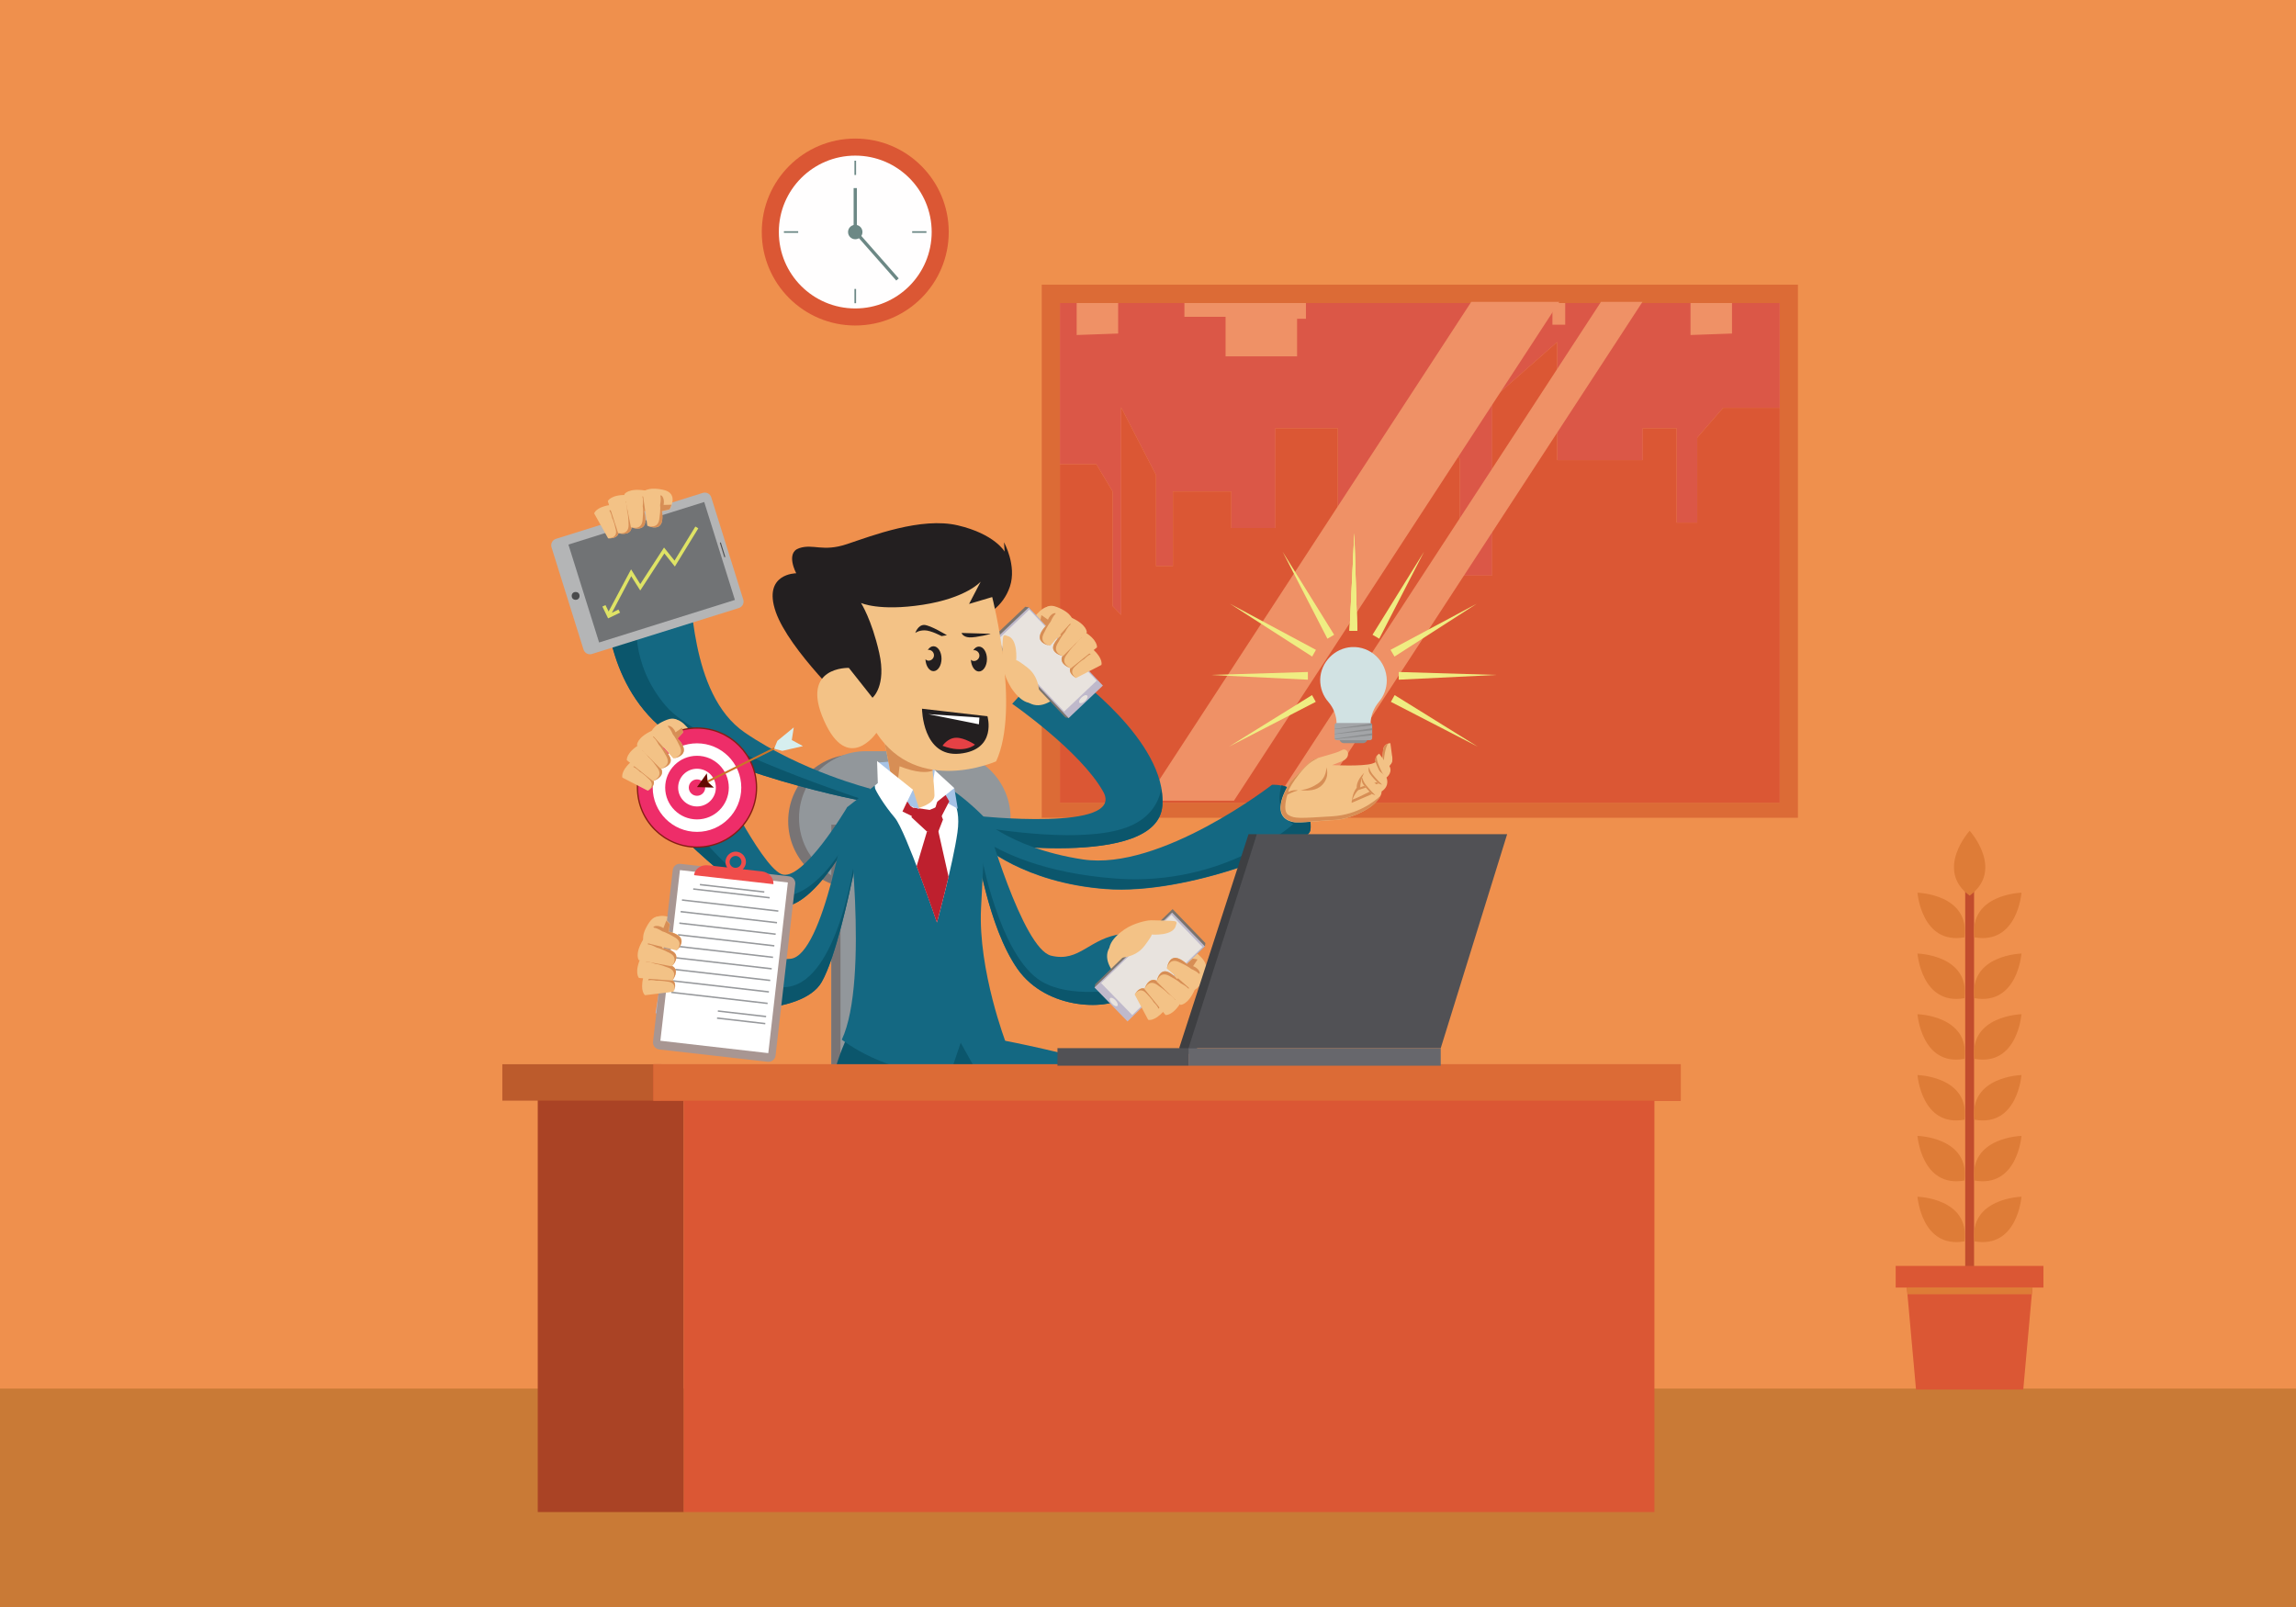 <?xml version="1.0" encoding="utf-8"?>
<!-- Generator: Adobe Illustrator 18.0.0, SVG Export Plug-In . SVG Version: 6.00 Build 0)  -->
<!DOCTYPE svg PUBLIC "-//W3C//DTD SVG 1.1//EN" "http://www.w3.org/Graphics/SVG/1.1/DTD/svg11.dtd">
<svg version="1.1" id="Layer_1" xmlns:x="http://ns.adobe.com/Extensibility/1.0/" xmlns:i="http://ns.adobe.com/AdobeIllustrator/10.0/" xmlns:graph="http://ns.adobe.com/Graphs/1.0/"
	 xmlns="http://www.w3.org/2000/svg" xmlns:xlink="http://www.w3.org/1999/xlink" xmlns:a="http://ns.adobe.com/AdobeSVGViewerExtensions/3.0/"
	 x="0px" y="0px" viewBox="0 0 1400 980" enable-background="new 0 0 1400 980" xml:space="preserve">
<g>
	<rect fill="#EF904D" width="1400" height="980"/>
	<rect y="846.8" fill="#C97A36" width="1400" height="133.2"/>
	<g>
		<rect x="635.2" y="193.6" fill="#EF904D"  a:adobe-blending-mode="multiply" width="466.2" height="330.6"/>
		<rect x="635.2" y="173.6" fill="#DC6B36" width="461.1" height="325.1"/>
		<rect x="646.3" y="184.8" fill="#EF9166" width="438.9" height="304.7"/>
		<g>
			<polygon fill="#DB5747" points="678.4,299.7 678.4,369.6 683.6,375 683.6,248.4 704.9,289.7 704.9,345.2 715.2,345.2 
				715.2,299.7 750.8,299.7 750.8,322 777.7,322 777.7,261.2 815.7,261.2 815.7,315.4 841,315.4 841,278.2 849.7,269.9 883,269.9 
				890.1,279.8 890.1,351 909.9,351 909.9,243.4 949.5,208.6 949.5,280.6 1001.7,280.6 1001.7,261.2 1022.3,261.2 1022.3,318.7 
				1034.9,318.7 1034.9,266.9 1050.7,248.7 1085.2,248.7 1085.2,184.8 1056.1,184.8 1056.1,203.4 1030.8,204.3 1030.8,184.8 
				954.4,184.8 954.4,198 946.6,198 946.6,184.8 923.8,184.8 923.8,213.2 910.7,216.5 910.7,184.8 796.3,184.8 796.3,194.4 
				790.9,194.4 790.9,217.3 747.3,217.3 747.3,193.2 722.2,193.2 722.2,184.8 681.8,184.8 681.8,203.4 656.5,204.3 656.5,184.8 
				646.3,184.8 646.3,283.1 668.5,283.1 			"/>
			<polygon fill="#DB5734" points="1085.2,248.7 1050.7,248.7 1034.9,266.9 1034.9,318.7 1022.3,318.7 1022.3,261.2 1001.7,261.2 
				1001.7,280.6 949.5,280.6 949.5,208.6 909.9,243.4 909.9,351 890.1,351 890.1,279.8 883,269.9 849.7,269.9 841,278.2 841,315.4 
				815.7,315.4 815.7,261.2 777.7,261.2 777.7,322 750.8,322 750.8,299.7 715.2,299.7 715.2,345.2 704.9,345.2 704.9,289.7 
				683.6,248.4 683.6,375 678.4,369.6 678.4,299.7 668.5,283.1 646.3,283.1 646.3,401.9 646.3,489.5 1085.2,489.5 			"/>
		</g>
		<g>
			<g>
				<polygon fill="#EF9166" points="897.1,184.1 698.6,488.3 752.4,488.3 950.8,184.1 				"/>
				<polygon fill="#EF9166" points="976.2,184.1 777.7,488.3 803.1,488.3 1001.5,184.1 				"/>
			</g>
		</g>
	</g>
	<g>
		<path fill="#787475" d="M480.6,500.8c0,22.5,18.3,40.8,40.8,40.8h47.4c22.5,0,40.8-18.3,40.8-40.8l0,0c0-22.5-18.3-40.8-40.8-40.8
			h-47.4C498.9,460,480.6,478.2,480.6,500.8L480.6,500.8z"/>
		<path fill="#92979B" d="M487.2,498.9c0,22.5,18.3,40.8,40.8,40.8h47.4c22.5,0,40.8-18.3,40.8-40.8l0,0c0-22.5-18.3-40.8-40.8-40.8
			H528C505.5,458.1,487.2,476.3,487.2,498.9L487.2,498.9z"/>
		<rect x="506.9" y="502.9" fill="#92979B" width="23.5" height="219.8"/>
		<rect x="506.9" y="502.9" fill="#787475" width="5.6" height="219.8"/>
		<path fill="#146882" d="M622.4,423.5l-5.2,5.7c0,0,41.7,28.9,55.5,53.6s-77.8,14.7-77.8,14.7l0.5,16.1c0,0,110.5,17.1,113.4-22.3
			s-55.5-80.6-55.5-80.6L622.4,423.5z"/>
		<path fill="#0B566C" d="M595.4,513.6l-0.3-9.7c14.5,2.5,65.6,10.4,91.8,0.7c13.9-5.1,19.4-14.6,21.2-23.4
			c0.6,3.4,0.8,6.8,0.6,10.1C705.9,530.6,595.4,513.6,595.4,513.6z"/>
		<g>
			<path fill="#F3C286" d="M646.9,376c0,0-0.9-6.6-6.8-6.2c-6,0.3-9.1,7-17.3,15.8c-8.2,8.9-8.5,15.6-6.5,23.5
				c1.9,7.9,6.5,18.9,14.1,20.7c7.6,1.8,14.7-5.6,16.9-7.5c2.1-1.9,13.3-18.5,13.3-19.2C660.6,402.4,646.9,376,646.9,376z"/>
			<g>
				<polygon fill="#7B746E" points="604.3,389.8 649.6,437.5 651.6,437.9 670.4,417.8 627.3,370.4 625.2,370 				"/>
				<polygon fill="#BFB9CB" points="606.4,390.2 651.6,437.9 672.5,418.1 627.3,370.4 				"/>
				<polygon fill="#E8E3DE" points="607.8,390.6 648.9,433.9 668.7,415.1 627.6,371.8 				"/>
				<path fill="#E8E3DE" d="M659.5,425.3c-1.3,1.2-1.9,2.7-1.3,3.3c0.6,0.6,2.1,0.1,3.4-1.1c1.3-1.2,1.9-2.7,1.3-3.3
					C662.3,423.5,660.8,424.1,659.5,425.3z"/>
			</g>
			<g>
				<path fill="#F3C286" d="M656.3,399.3c0,0,3.8-9.1,10.2-3.3c6.4,5.9,5.1,9.5,5.1,9.5l-15.5,8c0,0-4.1-2.2-3.7-5.2
					c0.3-3.1,6-5.3,6-5.3L656.3,399.3z"/>
				<path fill="#D78E55" d="M652.4,408.3c0.3-3.1,6-5.3,6-5.3l-2-3.7c0,0,0.4-1.1,1.3-2.2l2.4,3.4c2.8-3.1,6-1.8,4.5-1.3
					c-1.5,0.6-3.6,2.8-3.6,2.8s-1.7,0.7-5.7,4.6c-4,3.9,1,6.9,1,6.9S652,411.3,652.4,408.3z"/>
				<path fill="#F3C286" d="M649.8,391.1c0,0,2.2-11.4,11-6.1c8.8,5.3,8.1,9.8,8.1,9.8l-16,12.8c0,0-5.2-1.6-5.5-5.2
					c-0.3-3.6,5.7-7.5,5.7-7.5L649.8,391.1z"/>
				<path fill="#D78E55" d="M647.3,402.3c-0.3-3.6,5.7-7.5,5.7-7.5l-3.2-3.8c0,0,0.3-1.3,1-2.9l3.5,3.4c2.6-4.3,6.5-3.5,4.9-2.5
					c-1.6,1-3.6,4-3.6,4s-1.7,1.2-5.5,6.6c-3.7,5.4,2.7,7.8,2.7,7.8S647.6,405.9,647.3,402.3z"/>
				<path fill="#F3C286" d="M643.4,384.1c0,0,0.9-11.6,10.2-7.3c9.3,4.3,9.1,8.8,9.1,8.8l-14.5,14.5c0,0-5.3-1-6.1-4.5
					c-0.7-3.5,4.8-8.1,4.8-8.1L643.4,384.1z"/>
				<path fill="#D78E55" d="M642.2,395.6c-0.7-3.5,4.8-8.1,4.8-8.1l-3.6-3.4c0,0,0.1-1.4,0.6-3l3.9,3c2.1-4.5,6.1-4.2,4.6-3
					c-1.5,1.2-3.1,4.4-3.1,4.4s-1.6,1.4-4.7,7.2c-3.1,5.8,3.6,7.4,3.6,7.4S642.9,399.1,642.2,395.6z"/>
				<path fill="#F3C286" d="M634.6,378c0,0,0.4-11.6,9.9-7.8c9.5,3.7,9.6,8.3,9.6,8.3l-13.7,15.2c0,0-5.4-0.7-6.3-4.2
					c-0.9-3.5,3.7-8,3.7-8L634.6,378z"/>
				<path fill="#D78E55" d="M634.1,389.6c-0.9-3.5,3.7-8,3.7-8l-3.3-3.5c0,0,0.1-1.3,0.5-3l4,2.8c1.8-4.6,5.8-4.5,4.4-3.3
					c-1.4,1.2-2.8,4.6-2.8,4.6s-1.5,1.5-4.3,7.4c-2.8,5.9,4,7.2,4,7.2S635,393,634.1,389.6z"/>
			</g>
			<path fill="#F3C286" d="M633.6,425.7c0,0,1.5-11.9-7-18.5c-8.5-6.6-7-4.1-7-4.1s1.5-14.2-5.8-15.4c0,0-1.4-0.9-2,0.3
				c-0.6,1.2-0.8,13.7-0.8,14.8c-0.1,1,0.6,7.4,4,13.9C618.2,423.2,627.5,433.9,633.6,425.7z"/>
		</g>
		<path fill="#146882" d="M594.4,495.6c0,0,18.5,21.3,65.9,28.5s115.3-45.5,115.3-45.5s4.7-0.5,10,1.9s15.2,16.6,13.3,26.1
			c-1.9,9.5-74.5,39.4-124.7,35.6c-50.3-3.8-75.4-27-75.4-27L594.4,495.6z"/>
		<path fill="#0B566C" d="M597.9,511.3c12.6,8.5,38.5,21.3,82.9,24.5c65.9,4.7,107.7-33.2,107.7-33.2c-10.9-7-8.4-19.5-7.1-23.7
			c1.3,0.3,2.8,0.7,4.3,1.4c5.2,2.4,15.2,16.6,13.3,26.1c-1.9,9.5-74.5,39.4-124.7,35.6c-50.3-3.8-75.4-27-75.4-27L597.9,511.3z"/>
		<path fill="#146882" d="M405.2,350.4c0,0,10,2.8,13.8,5.7c3.8,2.8,0.5,66.9,35.1,90.6c34.6,23.7,76.4,34.2,76.4,34.2v8.5
			c0,0-100.6-18.5-132.3-50.3s-28.9-79.2-28.9-79.2L405.2,350.4z"/>
		<path fill="#0B566C" d="M369.1,359.9l36-9.5c0,0,6.3,1.8,10.8,4c1.6,16.8-27.4,21.2-27.4,21.2s-5.2,28.5,17.6,55
			c19.6,22.9,101.9,51,124.3,58.4v0.4c0,0-100.6-18.5-132.3-50.3S369.1,359.9,369.1,359.9z"/>
		<path fill="#146882" d="M436,470.4c0,0,27.5,56.9,40.3,62.6c12.8,5.7,40.3-40.8,40.3-40.8s5.7,6.2,6.2,8.5
			c0.5,2.4-25.1,53.6-47,52.2c-21.8-1.4-73.5-56-73.5-56L436,470.4z"/>
		<path fill="#0B566C" d="M436.2,485.5c-0.3,16-17.2,14.8-17.2,14.8s31.8,42.2,54.1,46c22.3,3.8,40.8-29.4,40.8-29.4
			s0.1,0.5,0.3,1.4c-9.3,15.5-24.5,35.5-38.3,34.6c-21.8-1.4-73.5-56-73.5-56l26.7-21C433.4,478.3,436.2,481.4,436.2,485.5z"/>
		<path fill="#146882" d="M516.6,492.2c0,0-14.2,90.6-34.6,92.5c-20.4,1.9-39.8-13.3-48.9-13.8c-9-0.5-17.1,29.9-8.5,38.4
			s64.5,10.4,76.4-10.4s23.2-85.9,23.2-85.9L516.6,492.2z"/>
		<path fill="#0B566C" d="M424.6,609.4c-2.6-2.6-3.6-7.1-3.6-12.2c2.9,0.2,5.5,1.3,5.5,1.3s23.7,7.6,54.1,3.3
			c30.4-4.3,40.3-76.4,40.3-76.4s0.2,0.7,0.6,2c-4.1,20.4-12.2,56.8-20.5,71.5C489.1,619.8,433.2,617.9,424.6,609.4z"/>
		<path fill="#F3C286" d="M397.2,568.7c0,0-3-5.9,2.1-9c5.1-3.1,11.4,0.7,23.2,3.4c11.8,2.7,15.8,8.2,18.6,15.7
			c2.8,7.6,5.2,19.3,0,25.1c-5.2,5.8-15.3,3.7-18.2,3.3c-2.8-0.4-21.4-7.8-21.8-8.4C400.7,598.1,397.2,568.7,397.2,568.7z"/>
		<g>
			<polygon fill="#7B746E" points="440.1,556.1 429.6,621 428.1,622.5 401.2,616.4 410.2,553 411.7,551.5 			"/>
			<polygon fill="#BFB9CB" points="438.6,557.6 428.1,622.5 399.7,617.9 410.2,553 			"/>
			<polygon fill="#E8E3DE" points="437.7,558.7 428.1,617.6 401.2,613.2 410.8,554.3 			"/>
			<path fill="#E8E3DE" d="M414.5,616.5c1.8,0.3,3.1,1.2,3,2c-0.1,0.8-1.7,1.2-3.4,1c-1.8-0.3-3.1-1.2-3-2
				C411.2,616.6,412.7,616.2,414.5,616.5z"/>
		</g>
		<path fill="#F3C286" d="M436.1,602.3c0,0-7.9-9-4.7-19.2c3.3-10.3,3.4-7.3,3.4-7.3s-9.2-10.9-3.8-16c0,0,0.6-1.5,1.9-0.9
			c1.2,0.7,8.4,10.9,9,11.7c0.6,0.8,3.7,6.5,4.6,13.7C447.4,591.5,445.8,605.6,436.1,602.3z"/>
		<path fill="#F3C286" d="M395.3,314.4c0,0,4.4-5,9.1-1.4c4.8,3.6,3.7,10.8,5.6,22.8c1.9,11.9-1.6,17.7-7.6,23.2
			c-6,5.5-15.9,12.1-23.2,9.5c-7.3-2.7-9.2-12.8-9.9-15.6c-0.7-2.8-0.8-22.8-0.5-23.4C369.3,328.8,395.3,314.4,395.3,314.4z"/>
		<path fill="#F3C286" d="M378.8,363.1c0,0,5.3-10.7,16.1-11.6c10.7-0.8,8.1,0.4,8.1,0.4s6.7-12.7,13.4-9.6c0,0,1.7,0,1.5,1.4
			c-0.1,1.4-7,11.9-7.5,12.8c-0.5,0.9-4.6,5.9-11,9.4C393,369.5,379.4,373.3,378.8,363.1z"/>
		<path fill="#231F20" d="M601.2,374.8c0,0,10.3-4.3,14.6-17.1c4.3-12.8-3.6-27-3.6-27l0.4,5.7c0,0-6-10.7-28.5-16
			c-22.4-5.3-52.6,6.4-67.6,11.4c-14.9,5-20.6-0.4-29.2,2.5c-8.5,2.8-1.8,15.3-1.8,15.3s-20.6,0-12.5,23.5
			c8.2,23.5,45.2,58.3,46.6,60.1c1.4,1.8,27.7,4.3,27.7,4.3L601.2,374.8z"/>
		<path fill="#146882" d="M601.1,499.3c0,0,22.3,79.2,39.8,83.5c17.6,4.3,23.2-10.9,43.6-13.3c20.4-2.4,13.3,28,2.8,37.5
			c-10.4,9.5-48.9,9.5-66.9-16.1c-18-25.6-25.1-74.5-25.1-74.5L601.1,499.3z"/>
		<path fill="#0B566C" d="M620.5,590.9c-13.5-19.2-20.9-51.6-23.8-66.5c1.1-1.2,1.9-1.8,1.9-1.8s10.4,56.4,33.7,74
			c15.5,11.7,42.8,8.6,59.2,5.3c-1.3,2-2.7,3.8-4.2,5.2C677,616.5,638.5,616.5,620.5,590.9z"/>
		<g>
			<rect x="658" y="848.4" fill="#787475" width="11.4" height="16.6"/>
			<path fill="#5E5553" d="M665.6,863.6c0,2.9,2.3,5.2,5.2,5.2l0,0c2.9,0,5.2-2.3,5.2-5.2v-12.3c0-2.9-2.3-5.2-5.2-5.2l0,0
				c-2.9,0-5.2,2.3-5.2,5.2V863.6z"/>
			<path fill="#5E5553" d="M651.8,863.6c0,2.9,2.3,5.2,5.2,5.2l0,0c2.9,0,5.2-2.3,5.2-5.2v-12.3c0-2.9-2.3-5.2-5.2-5.2l0,0
				c-2.9,0-5.2,2.3-5.2,5.2V863.6z"/>
		</g>
		<g>
			<rect x="560.3" y="848.4" fill="#787475" width="11.4" height="16.6"/>
			<path fill="#5E5553" d="M567.9,863.6c0,2.9,2.3,5.2,5.2,5.2l0,0c2.9,0,5.2-2.3,5.2-5.2v-12.3c0-2.9-2.3-5.2-5.2-5.2l0,0
				c-2.9,0-5.2,2.3-5.2,5.2V863.6z"/>
			<path fill="#5E5553" d="M554.1,863.6c0,2.9,2.3,5.2,5.2,5.2l0,0c2.9,0,5.2-2.3,5.2-5.2v-12.3c0-2.9-2.3-5.2-5.2-5.2l0,0
				c-2.9,0-5.2,2.3-5.2,5.2V863.6z"/>
		</g>
		<g>
			<rect x="462.6" y="848.4" fill="#787475" width="11.4" height="16.6"/>
			<path fill="#5E5553" d="M470.2,863.6c0,2.9,2.3,5.2,5.2,5.2l0,0c2.9,0,5.2-2.3,5.2-5.2v-12.3c0-2.9-2.3-5.2-5.2-5.2l0,0
				c-2.9,0-5.2,2.3-5.2,5.2V863.6z"/>
			<path fill="#5E5553" d="M456.4,863.6c0,2.9,2.3,5.2,5.2,5.2l0,0c2.9,0,5.2-2.3,5.2-5.2v-12.3c0-2.9-2.3-5.2-5.2-5.2l0,0
				c-2.9,0-5.2,2.3-5.2,5.2V863.6z"/>
		</g>
		<polygon fill="#92979B" points="460.2,847.5 668.9,847.5 668.9,836.1 583,824.7 550.8,824.7 460.2,836.1 		"/>
		<rect x="544.6" y="701.4" fill="#92979B" width="39.8" height="146.1"/>
		<path fill="#5E5553" d="M474.4,696.1c0,12.8,10.4,23.1,23.1,23.1h134c12.8,0,23.1-10.3,23.1-23.1l0,0c0-12.8-10.4-23.1-23.1-23.1
			h-134C484.8,672.9,474.4,683.3,474.4,696.1L474.4,696.1z"/>
		<rect x="467.8" y="701.4" fill="#787475" width="193.5" height="21.3"/>
		<path fill="#146882" d="M602,632.6c0,0,2.8,42.7,2.8,48.4c0,5.7-20.4,1.9-29.4,2.8c-9,0.9-52.2,23.2-52.2,23.2
			s-11.9-16.6-11.9-39.8c0-23.2,6.2-37,6.2-37L602,632.6z"/>
		<path fill="#0B566C" d="M517.6,630.3c0,0-13.8,26.6-12.3,52.2c1.4,25.6,19,29.9,19,29.9s21.8-28.9,22.3-30.4c0.5-1.4,1-19,1-21.8
			c0-2.8-4.3-13.8-4.3-13.8L517.6,630.3z"/>
		<path fill="#603A17" d="M807.9,856c0,0,1.8,3.3,1.1,4.4s-16.4,7.1-39.1,8.9s-24.5,0-24.5,0l-1.8-3.6l-11-3.9v8.9
			c0,0-33.1,2.8-43.4-4.3l4.3-12.5L807.9,856z"/>
		<path fill="#754D29" d="M731.5,830.9c0,0,18,10.4,41.7,11.4c23.7,0.9,27.5,0.9,27.5,0.9s7.6,10.4,7.1,12.8
			c-0.5,2.4-46,6.6-53.1,6.6c-7.1,0-10.4-2.8-12.3-3.8c-1.9-0.9-9-1.9-9-1.9l-7.6,5.2c0,0-27-1.4-32.7-4.3s1.9-21.8,1.9-21.8
			L731.5,830.9z"/>
		<path fill="#146882" d="M568.8,632.2c0,0-25.4,53.8,2.1,61.4c27.5,7.6,99.4,14,107,14c7.6,0,12.3,129,12.3,129
			s32.3,17.1,48.4-10.4c0,0-6.6-132.8-18-153.7C709.2,651.6,602,632.6,602,632.6L568.8,632.2z"/>
		<path fill="#0B566C" d="M602,632.6c0,0,3.2,0.6,8.5,1.6c-11.9,11-38.7,38.2-21.8,44.4c21.3,7.8,76.1,14.2,87.5,14.2
			c11.4,0,22.8-4.3,22.8-4.3s-12.8,13.5-12.1,15.7c0.7,2.1,6.4,88.2,11.4,116.7c2.1,11.8,8,17.8,14.3,20.9
			c-12,0.3-22.4-5.2-22.4-5.2s-4.7-129-12.3-129c-7.6,0-79.4-6.4-107-14c-27.5-7.6-2.1-61.4-2.1-61.4L602,632.6z"/>
		<path fill="#603A17" d="M562.4,865.5l10.7,2.4c0,0,1.7,8.5-0.2,11.9h-5.7c0,0,0.7,25.4-10.2,29.6c0,0-29.4,6.9-42.2-2.4
			c0,0-4-16.6-1.4-17.8C515.9,888,562.4,865.5,562.4,865.5z"/>
		<path fill="#754D29" d="M562.2,841.3c0,0,13.8,23.7,10.4,28c-3.3,4.3-6.2,4.3-6.2,4.3s1.4,22.3-13.8,25.1
			c-15.2,2.8-31.3,0.5-35.1-2.8c-3.8-3.3-4.3-6.6-4.3-6.6s10-11.4,10.9-28.5c1-17.1,1-21.3,1-21.3L562.2,841.3z"/>
		<path fill="#146882" d="M517.1,691.9c-8.2,51.8,5.2,155.8,5.2,155.8s32.3,16.1,48.4,0c0,0,5.7-128.1,2.8-153.7
			c-2.8-25.6-2.8-42.5-28.9-44.3C518.5,647.8,519.6,676.1,517.1,691.9z"/>
		<path fill="#0B566C" d="M517.1,691.9c2.5-15.8,1.4-44.1,27.5-42.2c0.1,0,0.3,0,0.4,0c-3,2.9-6.2,6.7-9.4,11.8
			c-13.3,20.9-13.8,133.8-7.1,168.4c2.5,13.1,7.6,20.2,13,24c-10.5-1.9-19.1-6.2-19.1-6.2S508.9,743.7,517.1,691.9z"/>
		<path fill="#146882" d="M545.1,469.9l-28.5,22.3c0,0,13.8,105.3-3.3,141.8c0,0,27,21.8,65.9,21.3l6.6-19.4l10.7,19.2l17.1-18.5
			c0,0-17.3-44.8-15.4-82.8c1.9-37.9,2.8-54.5,2.8-54.5s-18-19.4-34.2-24.7S545.1,469.9,545.1,469.9z"/>
		<path fill="#FFFFFF" d="M533.6,480.8c-0.1-0.3-0.1-0.9-0.2-1.8l11.7-9.2c0,0,5.7-0.5,21.8,4.7c1.6,0.5,3.3,1.2,5,2l5.1,7
			c0,0,9.6,4.6,6.8,24.2c-2.8,19.6-12.5,54.8-12.5,54.8s-18.9-55.5-25.6-63.7C538.9,490.8,534,482.3,533.6,480.8z"/>
		<path fill="#BE202E" d="M578.4,534.7c-3.5,14.7-7.1,28-7.1,28s-6-17.5-12.4-34.4l6.3-21.1l6.6-1.9L578.4,534.7z"/>
		<polygon fill="#BE202E" points="571.9,491.8 566.9,493.9 557,492.5 555.8,498.4 565.3,507.2 572.1,507.2 575,499.8 		"/>
		<polygon fill="#A7C3E6" points="537.7,477.5 535.4,465 557.2,463.3 570.2,468.5 569.5,479.7 552,479.9 		"/>
		<polygon fill="#A7C3E6" points="577.1,482 581.9,480.6 584,493.2 572.8,487 		"/>
		<polygon fill="#BE202E" points="572.8,484.6 570,493.7 573.8,498.4 578.8,488.7 575.9,483.7 		"/>
		<polygon fill="#FFFFFF" points="570,469.7 581.9,480.6 569.1,490.8 568.1,481.8 		"/>
		<path fill="#F3C286" d="M567.7,460.9c0,0,2.1,18.9,2.1,24.2c0,5.3-10.3,7.8-10.3,7.8l-14.9-12.1c0,0-5-30.6-7.5-35.9
			C534.7,439.6,567.7,460.9,567.7,460.9z"/>
		<path fill="#D78E55" d="M567.7,460.9c0,0,0.5,4.1,1,9.1c-3.6,1.3-9.7,1.4-20.2-2.7l-1.8,15.2l-2.1-1.7c0,0-5-30.6-7.5-35.9
			C534.7,439.6,567.7,460.9,567.7,460.9z"/>
		<path fill="#F3C286" d="M605,364.1c0,0,17.4,67.6,2.4,100.2c0,0-47.8,21.2-73-17.4c0,0-17.4,25.5-32-7.6
			c-14.7-33.1,15.2-32,15.2-32l14.4,18.2c0,0,8.7-7.1,4.1-27.4c-4.6-20.4-11.1-30.4-11.1-30.4s11.1,5.2,37.7,1.1
			c26.6-4.1,35.3-14.1,35.3-14.1l-7.1,13.6L605,364.1z"/>
		<path fill="#231F20" d="M562.2,432.2l39.9,4.6c0,0,6,20.4-16.8,22.8C562.4,462,562.2,432.2,562.2,432.2z"/>
		<path fill="#E54145" d="M574.7,454.8c0,0,3.1-4.8,8.3-4.9c5.2-0.1,11.5,4.2,11.5,4.2S588.2,459.9,574.7,454.8z"/>
		<polygon fill="#FFFFFF" points="597.2,437.6 596.9,441.7 566,435.5 		"/>
		<path fill="#231F20" d="M566.2,402.9c1.8,0,3.3-1.5,3.3-3.3c0-1.8-1.5-3.3-3.3-3.3c-0.2,0-0.3,0.1-0.5,0.1
			c0.9-1.4,2.1-2.3,3.5-2.3c2.7,0,4.9,3.4,4.9,7.6c0,4.2-2.2,7.6-4.9,7.6c-2.6,0-4.7-3.2-4.9-7.2
			C564.9,402.6,565.5,402.9,566.2,402.9z"/>
		<path fill="#231F20" d="M593.9,403.1c1.8,0,3.3-1.5,3.3-3.3c0-1.8-1.5-3.3-3.3-3.3c-0.2,0-0.3,0.1-0.5,0.1
			c0.9-1.4,2.1-2.3,3.5-2.3c2.7,0,4.9,3.4,4.9,7.6c0,4.2-2.2,7.6-4.9,7.6c-2.6,0-4.7-3.2-4.9-7.2
			C592.6,402.9,593.2,403.1,593.9,403.1z"/>
		<path fill="#231F20" d="M577.4,387.4l-3.3,0.5c0,0-6.5-3.5-10.3-3.5c-3.8,0-5.7,1.6-5.7,1.6s1.6-4.9,5.4-4.9
			C567.3,381.2,577.4,387.4,577.4,387.4z"/>
		<path fill="#231F20" d="M586.3,386c0,0,16.6,0.5,17.6,0.5c1.1,0-8.7,2.4-12.8,2.2C587.1,388.5,586.3,386,586.3,386z"/>
		<polygon fill="#A7C3E6" points="550.1,483.5 556.7,481.6 560.5,493.4 549.4,489.6 		"/>
		<polygon fill="#BE202E" points="561.5,495.8 555.1,491.5 552.7,488 549.4,489.6 550.1,494.8 558.6,498.9 		"/>
		<path fill="#FFFFFF" d="M556.7,481.6c0,0-8.1,16.4-8.1,17.1c0,0.7-13.3-19.9-13.3-19.9l-0.5-14.7L556.7,481.6z"/>
		<g>
			<path fill="#F3C286" d="M729.3,596.8c0,0,6.6-1,6.2-6.9c-0.4-6-7.1-9-16-17.1c-9-8.1-15.7-8.3-23.6-6.3
				c-7.8,2-18.8,6.7-20.6,14.3c-1.7,7.6,5.7,14.7,7.7,16.8c1.9,2.1,18.7,13.1,19.4,13.1C703.1,610.8,729.3,596.8,729.3,596.8z"/>
			<g>
				<polygon fill="#7B746E" points="715,554.4 667.8,600.2 667.4,602.2 687.8,620.8 734.7,577.1 735,575.1 				"/>
				<polygon fill="#BFB9CB" points="714.7,556.5 667.4,602.2 687.5,622.9 734.7,577.1 				"/>
				<polygon fill="#E8E3DE" points="714.3,557.9 671.4,599.5 690.4,619 733.2,577.5 				"/>
				<path fill="#E8E3DE" d="M680.2,610c-1.2-1.3-2.7-1.9-3.3-1.3c-0.6,0.6-0.1,2.1,1.2,3.4c1.2,1.3,2.7,1.9,3.3,1.3
					C681.9,612.8,681.4,611.3,680.2,610z"/>
			</g>
			<g>
				<path fill="#F3C286" d="M706.1,606.5c0,0,9.2,3.6,3.4,10.2c-5.8,6.5-9.4,5.2-9.4,5.2l-8.2-15.4c0,0,2.1-4.1,5.2-3.8
					c3.1,0.3,5.4,5.9,5.4,5.9L706.1,606.5z"/>
				<path fill="#D78E55" d="M697.1,602.7c3.1,0.3,5.4,5.9,5.4,5.9l3.6-2.1c0,0,1.1,0.4,2.2,1.3l-3.4,2.4c3.2,2.8,1.9,6,1.3,4.5
					c-0.6-1.5-2.8-3.6-2.8-3.6s-0.7-1.6-4.7-5.6c-3.9-4-6.9,1.1-6.9,1.1S694.1,602.4,697.1,602.7z"/>
				<path fill="#F3C286" d="M714.2,599.9c0,0,11.4,2.1,6.2,10.9c-5.2,8.8-9.7,8.2-9.7,8.2l-12.9-15.9c0,0,1.5-5.2,5.1-5.6
					c3.6-0.4,7.5,5.6,7.5,5.6L714.2,599.9z"/>
				<path fill="#D78E55" d="M703,597.6c3.6-0.4,7.5,5.6,7.5,5.6l3.7-3.2c0,0,1.3,0.3,2.9,0.9l-3.4,3.6c4.3,2.5,3.6,6.5,2.6,4.9
					c-1-1.6-4.1-3.5-4.1-3.5s-1.2-1.7-6.7-5.4c-5.4-3.7-7.7,2.8-7.7,2.8S699.4,597.9,703,597.6z"/>
				<path fill="#F3C286" d="M721.1,593.4c0,0,11.6,0.8,7.4,10.2c-4.2,9.4-8.7,9.2-8.7,9.2l-14.6-14.3c0,0,0.9-5.3,4.4-6.1
					c3.5-0.8,8.1,4.7,8.1,4.7L721.1,593.4z"/>
				<path fill="#D78E55" d="M709.7,592.4c3.5-0.8,8.1,4.7,8.1,4.7l3.3-3.6c0,0,1.4,0.1,3,0.6l-2.9,3.9c4.6,2,4.3,6,3.1,4.6
					c-1.2-1.4-4.4-3-4.4-3s-1.4-1.6-7.2-4.6c-5.8-3-7.4,3.7-7.4,3.7S706.1,593.1,709.7,592.4z"/>
				<path fill="#F3C286" d="M727.1,584.6c0,0,11.6,0.2,8,9.8c-3.6,9.6-8.2,9.7-8.2,9.7l-15.4-13.5c0,0,0.6-5.4,4.1-6.3
					c3.5-0.9,8.1,3.7,8.1,3.7L727.1,584.6z"/>
				<path fill="#D78E55" d="M715.6,584.2c3.5-0.9,8.1,3.7,8.1,3.7l3.5-3.3c0,0,1.3,0.1,3,0.5l-2.7,4.1c4.7,1.8,4.6,5.8,3.3,4.4
					c-1.3-1.4-4.6-2.8-4.6-2.8s-1.5-1.5-7.5-4.2c-6-2.7-7.1,4-7.1,4S712.1,585.2,715.6,584.2z"/>
			</g>
			<path fill="#F3C286" d="M679.4,584.1c0,0,11.9,1.4,18.4-7.2c6.5-8.6,4-7,4-7s14.3,1.3,15.3-6c0,0,0.9-1.4-0.3-2
				c-1.2-0.6-13.7-0.6-14.8-0.7c-1-0.1-7.4,0.7-13.9,4.1C681.8,568.7,671.2,578.1,679.4,584.1z"/>
		</g>
		<g>
			<rect x="327.9" y="660.1" fill="#AA4325" width="89" height="262"/>
			<rect x="306.3" y="649" fill="#BC5B2C" width="97" height="22.2"/>
			<polygon fill="#DB5734" points="398.4,649 1024.8,649 1024.8,671.3 1008.8,671.3 1008.8,922.1 416.9,922.1 416.9,671.3 
				398.4,671.3 			"/>
			<rect x="398.4" y="649" fill="#DC6B36" width="626.5" height="22.2"/>
		</g>
		<g>
			<polygon fill="#3E3F42" points="766.4,508.7 761.3,508.7 719,639.2 728,644.5 741.1,608.8 			"/>
			<polygon fill="#515155" points="766.4,508.7 724.7,639.2 878.5,639.2 919,508.7 			"/>
			<rect x="644.8" y="639.2" fill="#515155" width="79.9" height="10.7"/>
			<rect x="724.7" y="639.2" fill="#67676C" width="153.8" height="10.7"/>
		</g>
		<g>
			<path fill="#B4B5B6" d="M453.2,365.6l-19.5-62.3c-0.7-2.2-3-3.4-5.2-2.7l-89.5,28c-2.2,0.7-3.4,3-2.7,5.2l19.5,62.3
				c0.7,2.2,3,3.4,5.2,2.7l89.5-28C452.7,370.1,453.9,367.8,453.2,365.6z"/>
			
				<rect x="365.8" y="305.6" transform="matrix(0.299 0.954 -0.954 0.299 611.57 -134.215)" fill="#717375" width="62.6" height="86.8"/>
			<circle fill="#4A4B4C" cx="351" cy="363.4" r="2.4"/>
			<path fill="#4A4B4C" d="M442.2,339.4l-2.6-8.4c-0.1-0.2-0.3-0.3-0.4-0.2c-0.2,0.1-0.3,0.3-0.2,0.4l2.6,8.4
				c0.1,0.2,0.3,0.3,0.4,0.2S442.3,339.6,442.2,339.4z"/>
			<polygon fill="#DFE365" points="367.3,369.9 370.8,377.1 378.1,373.6 377.1,371.7 373.1,373.7 384.9,351.4 390.4,360.1 
				405.1,337.5 411.5,345.5 425.8,322.2 424,321.1 411.3,341.9 404.9,333.9 390.4,356.2 384.8,347.2 371.1,372.9 369.2,369 			"/>
		</g>
		<g>
			<path fill="#F3C286" d="M378.5,316.4c0,0,1.9-9.7-6.7-8.4c-8.6,1.3-9.5,5.1-9.5,5.1l8.5,15.2c0,0,4.6,0.4,6-2.3
				c1.4-2.7-2-7.7-2-7.7L378.5,316.4z"/>
			<path fill="#D78E55" d="M376.8,326c1.4-2.7-2-7.7-2-7.7l3.7-1.9c0,0,0.2-1.1,0.2-2.6l-3.9,1.5c-0.6-4.2-4-4.9-3-3.6
				c0.9,1.3,1.5,4.3,1.5,4.3s1,1.5,2.2,7c1.2,5.5-4.6,5.2-4.6,5.2S375.4,328.7,376.8,326z"/>
			<path fill="#F3C286" d="M388.5,313.1c0,0,4.5-10.7-5.8-11.2c-10.2-0.5-12.1,3.7-12.1,3.7l6.3,19.5c0,0,5.2,1.6,7.4-1.3
				s-0.6-9.4-0.6-9.4L388.5,313.1z"/>
			<path fill="#D78E55" d="M384.3,323.9c2.2-2.8-0.6-9.4-0.6-9.4l4.7-1.4c0,0,0.5-1.3,0.8-2.9l-4.8,0.9c0.2-5-3.5-6.5-2.7-4.8
				c0.8,1.7,0.7,5.3,0.7,5.3s0.8,2,0.9,8.5c0.1,6.6-6.5,5-6.5,5S382,326.7,384.3,323.9z"/>
			<path fill="#F3C286" d="M397.7,310.9c0,0,5.6-10.2-4.5-11.8c-10.1-1.6-12.5,2.3-12.5,2.3l4,20.1c0,0,5,2.1,7.5-0.4
				c2.6-2.5,0.5-9.4,0.5-9.4L397.7,310.9z"/>
			<path fill="#D78E55" d="M392.3,321.1c2.6-2.5,0.5-9.4,0.5-9.4l4.9-0.8c0,0,0.7-1.2,1.1-2.8l-4.9,0.3c0.8-4.9-2.7-6.9-2.1-5.1
				c0.6,1.8,0.1,5.4,0.1,5.4s0.6,2-0.1,8.6c-0.6,6.5-7.1,4.2-7.1,4.2S389.7,323.6,392.3,321.1z"/>
			<path fill="#F3C286" d="M408.3,310.7c0,0,6.1-9.9-3.9-12c-10-2.2-12.6,1.6-12.6,1.6l2.9,20.3c0,0,4.9,2.4,7.5,0
				c2.7-2.4,1.3-8.8,1.3-8.8L408.3,310.7z"/>
			<path fill="#D78E55" d="M402.3,320.5c2.7-2.4,1.3-8.8,1.3-8.8l4.7-1.1c0,0,0.6-1.2,1.2-2.8l-4.9,0.1c1.1-4.9-2.3-7-1.9-5.2
				c0.5,1.8-0.2,5.4-0.2,5.4s0.5,2.1-0.5,8.6c-1,6.5-7.3,3.8-7.3,3.8S399.7,322.9,402.3,320.5z"/>
		</g>
		<g>
			<path fill="#A89692" d="M468.1,647.5L402,640c-2.4-0.3-4.1-2.4-3.8-4.8l12-104.6c0.3-2.4,2.4-4.1,4.8-3.8l66.1,7.6
				c2.4,0.3,4.1,2.4,3.8,4.8l-12,104.6C472.6,646.1,470.4,647.8,468.1,647.5z"/>
			
				<rect x="408.5" y="533.6" transform="matrix(0.994 0.114 -0.114 0.994 69.383 -46.354)" fill="#FFFFFF" width="66.2" height="104.7"/>
			
				<rect x="415.7" y="551.3" transform="matrix(0.994 0.114 -0.114 0.994 65.529 -46.983)" fill="#97999C" width="59.1" height="0.9"/>
			
				<rect x="426.7" y="540.8" transform="matrix(0.994 0.114 -0.114 0.994 64.338 -47.188)" fill="#97999C" width="39.5" height="0.9"/>
			
				<rect x="422.6" y="543.9" transform="matrix(0.994 0.114 -0.114 0.994 64.688 -47.128)" fill="#97999C" width="46.9" height="0.9"/>
			
				<rect x="414.9" y="558.4" transform="matrix(0.994 0.114 -0.114 0.994 66.323 -46.846)" fill="#97999C" width="59.1" height="0.9"/>
			
				<rect x="414.1" y="565.4" transform="matrix(0.994 0.114 -0.114 0.994 67.117 -46.709)" fill="#97999C" width="59.1" height="0.9"/>
			
				<rect x="413.3" y="572.5" transform="matrix(0.994 0.114 -0.114 0.994 67.91 -46.572)" fill="#97999C" width="59.1" height="0.9"/>
			
				<rect x="412.5" y="579.5" transform="matrix(0.994 0.114 -0.114 0.994 68.704 -46.435)" fill="#97999C" width="59.1" height="0.9"/>
			
				<rect x="411.7" y="586.5" transform="matrix(0.994 0.114 -0.114 0.994 69.498 -46.299)" fill="#97999C" width="59.1" height="0.9"/>
			
				<rect x="410.8" y="593.6" transform="matrix(0.994 0.114 -0.114 0.994 70.291 -46.162)" fill="#97999C" width="59.1" height="0.9"/>
			
				<rect x="410" y="600.6" transform="matrix(0.994 0.114 -0.114 0.994 71.085 -46.025)" fill="#97999C" width="59.1" height="0.9"/>
			
				<rect x="409.2" y="607.6" transform="matrix(0.994 0.114 -0.114 0.994 71.879 -45.888)" fill="#97999C" width="59.1" height="0.9"/>
			
				<rect x="437.7" y="617.3" transform="matrix(0.994 0.114 -0.114 0.994 73.061 -47.386)" fill="#97999C" width="29.6" height="0.9"/>
			
				<rect x="437.2" y="621.6" transform="matrix(0.994 0.114 -0.114 0.994 73.553 -47.301)" fill="#97999C" width="29.6" height="0.9"/>
			<path fill="#F04D4B" d="M464.6,531.4l-11.7-1.3c1-1,1.7-2.3,1.9-3.8c0.4-3.4-2.1-6.5-5.5-6.9c-3.4-0.4-6.5,2.1-6.9,5.5
				c-0.2,1.5,0.2,2.9,1,4.1l-11.7-1.3c-4.3-0.5-8.1,2.2-8.5,6l48.4,5.5C471.9,535.4,468.8,531.9,464.6,531.4z M448.9,522
				c2,0.2,3.4,2,3.2,4c-0.2,2-2,3.4-4,3.2c-2-0.2-3.4-2-3.2-4C445.2,523.2,447,521.8,448.9,522z"/>
		</g>
		<g>
			<path fill="#F3C286" d="M402.5,593.2c0,0-8.2-5.4-10.3,3c-2,8.5,1.1,10.7,1.1,10.7l17.3-2.1c0,0,2.1-4.1,0.2-6.4
				c-2-2.3-7.9-1-7.9-1L402.5,593.2z"/>
			<path fill="#D78E55" d="M410.8,598.4c-2-2.3-7.9-1-7.9-1l-0.4-4.2c0,0-1-0.6-2.3-1.1l0,4.2c-4.1-1-6,1.9-4.4,1.5
				c1.5-0.4,4.6,0.3,4.6,0.3s1.8-0.3,7.3,0.6c5.5,1,3.1,6.3,3.1,6.3S412.8,600.7,410.8,598.4z"/>
			<path fill="#F3C286" d="M403.3,582.7c0,0-8.3-8.2-12.5,1.1c-4.3,9.3-1.2,12.6-1.2,12.6L410,598c0,0,3.4-4.2,1.6-7.4
				c-1.8-3.1-8.9-3-8.9-3L403.3,582.7z"/>
			<path fill="#D78E55" d="M411.6,590.7c-1.8-3.1-8.9-3-8.9-3l0.5-4.9c0,0-1-0.9-2.4-1.8l-1,4.8c-4.5-2.1-7.3,0.8-5.5,0.7
				c1.9-0.1,5.2,1.3,5.2,1.3s2.1,0,8.2,2.4c6.1,2.4,2.1,7.9,2.1,7.9S413.4,593.8,411.6,590.7z"/>
			<path fill="#F3C286" d="M404.7,573.4c0,0-7.3-9-12.6-0.3c-5.3,8.8-2.6,12.4-2.6,12.4l20.1,3.8c0,0,3.9-3.8,2.5-7.1
				c-1.4-3.3-8.5-4-8.5-4L404.7,573.4z"/>
			<path fill="#D78E55" d="M412.1,582.2c-1.4-3.3-8.5-4-8.5-4l1.1-4.8c0,0-0.9-1.1-2.2-2.1l-1.5,4.6c-4.3-2.6-7.4-0.1-5.5,0.1
				c1.9,0.1,5,1.9,5,1.9s2.1,0.3,7.9,3.3c5.8,3,1.2,8.1,1.2,8.1S413.5,585.5,412.1,582.2z"/>
			<path fill="#F3C286" d="M408.5,563.4c0,0-6.8-9.4-12.6-0.9c-5.8,8.5-3.2,12.2-3.2,12.2l19.9,4.9c0,0,4.1-3.6,2.8-7
				c-1.2-3.4-7.6-4.5-7.6-4.5L408.5,563.4z"/>
			<path fill="#D78E55" d="M415.3,572.7c-1.2-3.4-7.6-4.5-7.6-4.5l0.7-4.7c0,0-0.8-1-2.1-2.1l-1.8,4.6c-4.1-2.8-7.4-0.5-5.5-0.2
				c1.9,0.2,4.9,2.2,4.9,2.2s2.1,0.4,7.7,3.7c5.7,3.3,0.8,8.2,0.8,8.2S416.6,576.1,415.3,572.7z"/>
		</g>
		<g>
			<path fill="#F3C286" d="M786.5,477.3c0,0,10.6-11.8,13.7-13.7c3-1.8,14.3-3.9,17.9-6.1c3.6-2.1,6.4,4.2,0.3,6.7
				c-6.1,2.4-6.1,2.4-6.1,2.4s18.5,0.9,24.3-0.9c5.8-1.8,9.4-7.3,9.4-7.3s5.8,3,1.2,8.8c0,0,2.4,3.3-1.8,7c0,0,2.4,4.9-3,8.5
				c0,0,0.6,2.7-4.6,7.6c-5.2,4.9-17,9.6-24,9.8c-7,0.2-21.6,2.1-25.5,1.2C772.5,497.7,786.5,477.3,786.5,477.3z"/>
			<path fill="#D78E55" d="M831.8,471.3c0,0-2.4,4.5-2.4,9.1c0,0-4.4,4.2-5,8.6c0,0-0.2-4.7,2.9-8.7
				C827.2,480.2,826.9,476.1,831.8,471.3z"/>
			<path fill="#D78E55" d="M840.2,476.8c0,0-10.6,2.9-11.4,3.7c-0.8,0.8-1.2,1.5-1.2,1.5l13-4.2L840.2,476.8z"/>
			<path fill="#F3C286" d="M849,462.3l-1.2-9.1c0,0-3.8,0-4.4,3.8c-0.6,3.8-0.4,9.3-0.4,9.3S849.4,469,849,462.3z"/>
			<path fill="#D78E55" d="M846.4,453.5c-1,1.4-2.2,4.7-2.8,12.3c0,0.3-0.1,0.5-0.1,0.8c-0.3-0.1-0.5-0.2-0.5-0.2s-0.2-5.5,0.4-9.3
				C843.7,454.8,845.2,453.9,846.4,453.5z"/>
			<path fill="#F3C286" d="M846.4,467.1l-5.4-7.5c0,0-3.4,1.8-2.1,5.5c1.3,3.7,4,8.4,4,8.4S849.9,472.8,846.4,467.1z"/>
			<path fill="#D78E55" d="M808.7,468c0,0,0.5,6.1-5.2,9.9c-5.6,3.8-10.6,3.9-10.6,3.9s8.8,1.8,13.5-3.3
				C811.1,473.3,808.7,468,808.7,468z"/>
			<path fill="#D78E55" d="M800.2,463.6c0.8-0.5,2.2-1,3.8-1.5c-0.9,0.5-1.9,1-3,1.6c-7.7,4.2-17.5,20.5-15,19.1
				c2.4-1.4,6.5-0.9,4.9-0.6c-1.7,0.3-5.9,2.4-5.9,2.4s-3.3,10,0.6,12.4c3.9,2.4,7.1,2,26.9,0.8c15.5-1,25.7-9.1,29.4-12.6
				c-0.6,1.2-1.7,2.9-3.9,5c-5.2,4.9-17,9.6-24,9.8c-7,0.2-21.6,2.1-25.5,1.2c-15.8-3.6-1.8-24.1-1.8-24.1S797.1,465.5,800.2,463.6z
				"/>
			<path fill="#D78E55" d="M843.8,473.4l-1.6-1.2c-0.9-1.7-2.4-4.6-3.3-7.1c-0.7-2,0-3.4,0.7-4.3c-0.2,1.1-0.1,2.8,0.7,4.9
				c1.4,3.7,3.1,6.6,3.7,7.6C844,473.4,843.9,473.4,843.8,473.4z"/>
			<path fill="#F3C286" d="M843.1,471.8l-7.3-5.5c0,0-2.7,2.7-0.4,5.9c2.3,3.1,6.3,6.8,6.3,6.8S848.1,476.2,843.1,471.8z"/>
			<path fill="#D78E55" d="M842.5,478.5l-1.9-0.7c-1.4-1.3-3.7-3.7-5.2-5.8c-1.2-1.7-1-3.2-0.6-4.3c0.2,1.1,0.7,2.7,2.1,4.5
				c2.5,3.1,4.8,5.4,5.7,6.2C842.6,478.5,842.6,478.5,842.5,478.5z"/>
			<path fill="#F3C286" d="M839,478.1l-7.3-5.5c0,0-2.7,2.7-0.4,5.9c2.3,3.1,6.3,6.8,6.3,6.8S844,482.6,839,478.1z"/>
			<path fill="#D78E55" d="M838.4,484.9l-1.9-0.7c-1.4-1.3-3.6-3.7-5.2-5.8c-1.2-1.7-1-3.2-0.6-4.3c0.2,1.1,0.7,2.7,2.1,4.5
				c2.5,3.1,4.8,5.4,5.7,6.2C838.5,484.8,838.5,484.9,838.4,484.9z"/>
			<path fill="#D78E55" d="M835.3,482.7c0,0-8.7,4.4-10.1,4.7c-1.3,0.3-1,2.2-1,2.2l12.3-5.3L835.3,482.7z"/>
		</g>
		<g>
			<g>
				<path fill="#8C8E90" d="M816.7,450.4c0,1.6,1.3,2.8,2.8,2.8H831c1.6,0,2.8-1.3,2.8-2.8H816.7z"/>
				<path fill="#D1E2E3" d="M824.2,394.6c-10.4,0.6-18.9,9.3-19.2,19.7c-0.1,5.3,1.8,10.2,5.1,13.9c3.2,3.7,4.9,8.5,4.9,13.4v0.5
					h20.7v-0.5c0-5.1,2-9.9,5.2-13.7c2.9-3.5,4.7-8,4.7-13C845.5,403.3,835.8,394,824.2,394.6z"/>
				<path fill="#A3A5A8" d="M835.3,440.9h-20.1c-0.8,0-1.4,0.6-1.4,1.3v7.9c0,0.7,0.6,1.3,1.4,1.3h20.1c0.8,0,1.4-0.6,1.4-1.3v-7.9
					C836.7,441.5,836.1,440.9,835.3,440.9z"/>
				<path fill="#8C8E90" d="M813.8,444.7l22.9-2.4v0c0-0.5-0.3-0.9-0.6-1.1l-22.3,3.3V444.7z"/>
				<polygon fill="#8C8E90" points="813.8,447.7 836.7,445.3 836.7,444.1 813.8,447.5 				"/>
				<path fill="#8C8E90" d="M814,450.8l22.7-2.4v-1.2l-22.8,3.3C813.9,450.7,814,450.7,814,450.8z"/>
			</g>
			<polygon fill="#EFED82" points="825.8,325.2 822.9,384.7 827.6,384.7 			"/>
			<polygon fill="#EFED82" points="825.8,325.2 822.9,384.7 827.6,384.7 			"/>
			<polygon fill="#EFED82" points="825.8,325.2 822.9,384.7 827.6,384.7 			"/>
			<polygon fill="#EFED82" points="782.1,336.5 809.4,389.5 813.5,387.1 			"/>
			<polygon fill="#EFED82" points="750,368.2 800.1,400.4 802.4,396.3 			"/>
			<polygon fill="#EFED82" points="738,411.6 797.5,414.5 797.5,409.8 			"/>
			<polygon fill="#EFED82" points="749.4,455.3 802.3,428 800,423.9 			"/>
			<polygon fill="#EFED82" points="868.3,336.5 841,389.5 836.9,387.1 			"/>
			<polygon fill="#EFED82" points="900.4,368.2 850.3,400.4 847.9,396.3 			"/>
			<polygon fill="#EFED82" points="912.4,411.6 852.9,414.5 852.9,409.8 			"/>
			<polygon fill="#EFED82" points="901,455.3 848.1,428 850.4,423.9 			"/>
		</g>
		<g>
			<path fill="#F3C286" d="M417.5,494.5c0,0-1.5-11.9,7-18.5c8.5-6.6,7-4.1,7-4.1s-1.5-14.2,5.8-15.4c0,0,1.4-0.9,2,0.3
				c0.6,1.2,0.8,13.7,0.8,14.8c0.1,1-0.6,7.4-3.9,13.9C432.8,492,423.6,502.7,417.5,494.5z"/>
			<path fill="#F3C286" d="M404.2,444.8c0,0,0.9-6.6,6.8-6.2c6,0.3,9.1,7,17.3,15.8c8.2,8.9,8.5,15.6,6.5,23.5
				c-1.9,7.9-6.5,18.9-14.1,20.7c-7.6,1.8-14.7-5.6-16.9-7.5c-2.1-1.9-13.3-18.5-13.3-19.2C390.5,471.2,404.2,444.8,404.2,444.8z"/>
			<g>
				<circle fill="#871C13" cx="425" cy="480.3" r="36.7"/>
				<circle fill="#EE2D69" cx="425" cy="480.3" r="35.9"/>
				<circle fill="#FFFFFF" cx="425" cy="480.3" r="27"/>
				<circle fill="#EE2D69" cx="425" cy="480.3" r="19.4"/>
				<circle fill="#FFFFFF" cx="425" cy="480.3" r="11.5"/>
				<circle fill="#EE2D69" cx="425" cy="480.3" r="5"/>
				<g>
					
						<rect x="427.9" y="464.2" transform="matrix(0.895 -0.445 0.445 0.895 -159.311 251.514)" fill="#CA7529" width="55.4" height="1.2"/>
					<polygon fill="#D6EEEF"  a:adobe-blending-mode="multiply" points="484,443.6 474,451.8 472,456.6 477,457.9 489.6,455 
						482.8,451.3 					"/>
					<polygon fill="#640900" points="431,471.6 425,480 435.3,480.3 431.5,476.8 					"/>
				</g>
			</g>
			<g>
				<path fill="#F3C286" d="M394.8,468c0,0-3.7-9.1-10.2-3.3c-6.4,5.9-5.1,9.5-5.1,9.5l15.5,8c0,0,4.1-2.2,3.7-5.2
					c-0.3-3.1-5.9-5.3-5.9-5.3L394.8,468z"/>
				<path fill="#D78E55" d="M398.7,477c-0.3-3.1-5.9-5.3-5.9-5.3l2-3.7c0,0-0.4-1.1-1.3-2.2l-2.4,3.4c-2.8-3.1-6-1.8-4.5-1.3
					c1.5,0.6,3.6,2.8,3.6,2.8s1.7,0.7,5.7,4.6c4,3.9-1,6.9-1,6.9S399,480.1,398.7,477z"/>
				<path fill="#F3C286" d="M401.3,459.9c0,0-2.2-11.4-11-6.1c-8.8,5.3-8.1,9.8-8.1,9.8l16,12.8c0,0,5.2-1.6,5.5-5.2
					c0.3-3.6-5.6-7.5-5.6-7.5L401.3,459.9z"/>
				<path fill="#D78E55" d="M403.7,471.1c0.3-3.6-5.6-7.5-5.6-7.5l3.2-3.8c0,0-0.3-1.3-1-2.9l-3.5,3.4c-2.6-4.3-6.5-3.5-4.9-2.5
					c1.6,1,3.6,4,3.6,4s1.7,1.2,5.5,6.6c3.7,5.4-2.7,7.8-2.7,7.8S403.4,474.7,403.7,471.1z"/>
				<path fill="#F3C286" d="M407.7,452.9c0,0-0.9-11.6-10.2-7.3c-9.3,4.3-9.1,8.8-9.1,8.8l14.5,14.5c0,0,5.3-1,6.1-4.5
					c0.7-3.5-4.8-8.1-4.8-8.1L407.7,452.9z"/>
				<path fill="#D78E55" d="M408.9,464.3c0.7-3.5-4.8-8.1-4.8-8.1l3.6-3.4c0,0-0.1-1.4-0.6-3l-3.9,3c-2.1-4.5-6.1-4.2-4.6-3
					c1.5,1.2,3.1,4.4,3.1,4.4s1.6,1.4,4.7,7.2c3.1,5.8-3.6,7.4-3.6,7.4S408.1,467.9,408.9,464.3z"/>
				<path fill="#F3C286" d="M416.4,446.8c0,0-0.4-11.6-9.9-7.8c-9.5,3.7-9.6,8.3-9.6,8.3l13.7,15.2c0,0,5.4-0.7,6.3-4.2
					c0.9-3.5-3.8-8-3.8-8L416.4,446.8z"/>
				<path fill="#D78E55" d="M416.9,458.3c0.9-3.5-3.8-8-3.8-8l3.3-3.5c0,0-0.1-1.3-0.5-3l-4,2.8c-1.8-4.6-5.8-4.5-4.4-3.3
					c1.4,1.2,2.8,4.6,2.8,4.6s1.5,1.5,4.3,7.4c2.8,5.9-4,7.2-4,7.2S416,461.8,416.9,458.3z"/>
			</g>
		</g>
	</g>
	<g>
		<circle fill="#DB5734" cx="521.5" cy="141.5" r="57"/>
		<g>
			<g>
				<g>
					<circle fill="#FFFEFE" cx="521.5" cy="141.5" r="46.6"/>
				</g>
			</g>
		</g>
		<circle fill="#6C8885" cx="521.5" cy="141.5" r="4.4"/>
		<rect x="520.5" y="114.7" fill="#6C8885" width="2" height="26.8"/>
		
			<rect x="533.3" y="136.6" transform="matrix(-0.75 0.661 -0.661 -0.75 1038.277 -80.295)" fill="#6C8885" width="2" height="38.7"/>
		<rect x="521" y="98" fill="#6C8885" width="1" height="8.7"/>
		<rect x="556.2" y="141" fill="#6C8885" width="8.7" height="1"/>
		<rect x="521" y="176.2" fill="#6C8885" width="1" height="8.7"/>
		<rect x="478" y="141" fill="#6C8885" width="8.7" height="1"/>
	</g>
	<g>
		<g>
			<rect x="1198.3" y="539.4" fill="#C24D2D" width="5.4" height="249.9"/>
			<path fill="#DE7C37" d="M1201,506.6c0,0-21.5,23.8,0,39.6C1222.5,530.4,1201,506.6,1201,506.6z"/>
			<path fill="#DE7C37" d="M1232.6,544.4c0,0-32,0.8-28.7,27.2C1230.2,576.3,1232.6,544.4,1232.6,544.4z"/>
			<path fill="#DE7C37" d="M1232.6,581.5c0,0-32,0.8-28.7,27.2C1230.2,613.4,1232.6,581.5,1232.6,581.5z"/>
			<path fill="#DE7C37" d="M1232.6,618.5c0,0-32,0.8-28.7,27.2C1230.2,650.5,1232.6,618.5,1232.6,618.5z"/>
			<path fill="#DE7C37" d="M1232.6,655.6c0,0-32,0.8-28.7,27.2C1230.2,687.6,1232.6,655.6,1232.6,655.6z"/>
			<path fill="#DE7C37" d="M1232.6,692.7c0,0-32,0.8-28.7,27.2C1230.2,724.6,1232.6,692.7,1232.6,692.7z"/>
			<path fill="#DE7C37" d="M1232.6,729.8c0,0-32,0.8-28.7,27.2C1230.2,761.7,1232.6,729.8,1232.6,729.8z"/>
			<path fill="#DE7C37" d="M1169.2,544.4c0,0,32,0.8,28.7,27.2C1171.7,576.3,1169.2,544.4,1169.2,544.4z"/>
			<path fill="#DE7C37" d="M1169.2,581.5c0,0,32,0.8,28.7,27.2C1171.7,613.4,1169.2,581.5,1169.2,581.5z"/>
			<path fill="#DE7C37" d="M1169.2,618.5c0,0,32,0.8,28.7,27.2C1171.7,650.5,1169.2,618.5,1169.2,618.5z"/>
			<path fill="#DE7C37" d="M1169.2,655.6c0,0,32,0.8,28.7,27.2C1171.7,687.6,1169.2,655.6,1169.2,655.6z"/>
			<path fill="#DE7C37" d="M1169.2,692.7c0,0,32,0.8,28.7,27.2C1171.7,724.6,1169.2,692.7,1169.2,692.7z"/>
			<path fill="#DE7C37" d="M1169.2,729.8c0,0,32,0.8,28.7,27.2C1171.7,761.7,1169.2,729.8,1169.2,729.8z"/>
		</g>
		<g>
			<polygon fill="#DB5734" points="1201,785.1 1162.7,785.1 1168.3,847.4 1201,847.4 1233.7,847.4 1239.3,785.1 			"/>
			<rect x="1155.9" y="772" fill="#DB5734" width="90.1" height="13.2"/>
			<polygon fill="#DE7C37" points="1162.7,785.1 1163.1,789.3 1238.9,789.3 1239.3,785.1 1201,785.1 			"/>
		</g>
	</g>
</g>
</svg>
